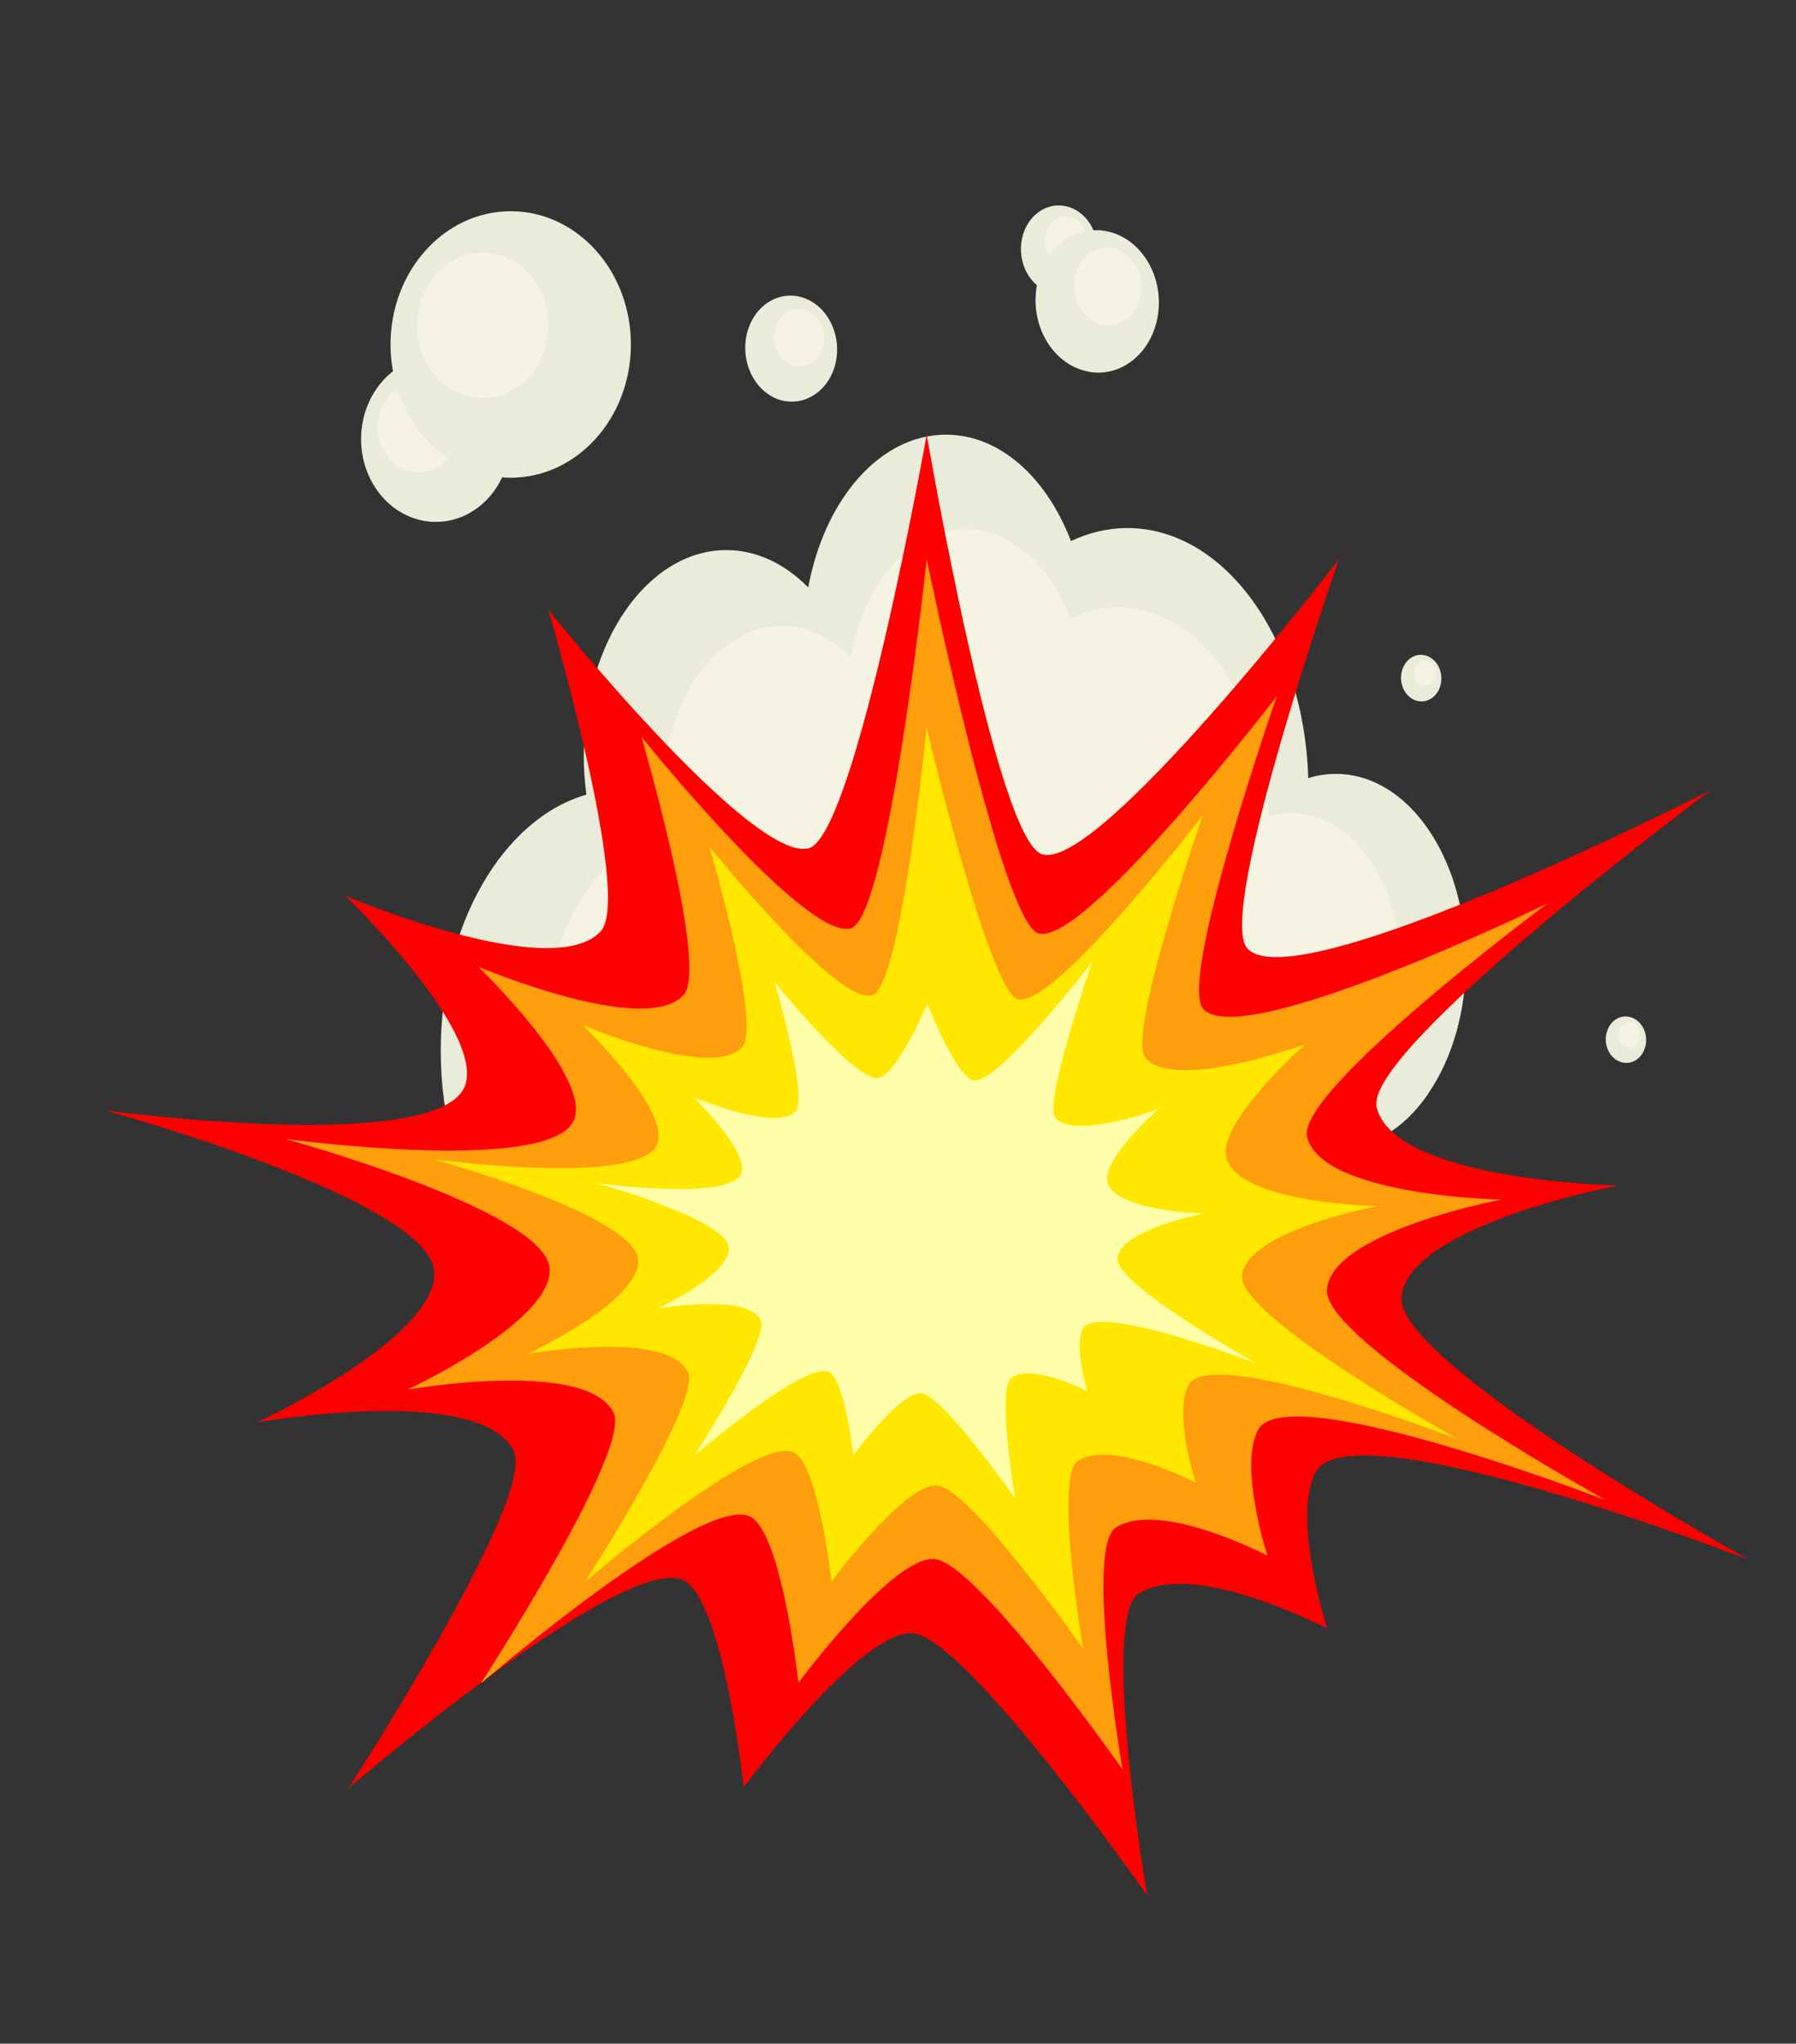 <?xml version="1.0" encoding="UTF-8"?><svg id="assetliste_forside" xmlns="http://www.w3.org/2000/svg" width="157.37" height="179" xmlns:xlink="http://www.w3.org/1999/xlink" viewBox="0 0 157.37 179"><rect x="0" y="0" width="157.37" height="179" fill="#333333" stroke="none"/><defs><style>.cls-1{fill:#ebebda;}.cls-1,.cls-2,.cls-3,.cls-4,.cls-5,.cls-6{stroke-width:0px;}.cls-2{fill:#ff9e0d;}.cls-3{fill:#ffe700;}.cls-4{fill:#f5f4e2;}.cls-5{fill:#fe0000;}.cls-6{fill:#ffa;}</style><filter id="drop-shadow-29" filterUnits="userSpaceOnUse"><feOffset dx="6" dy="6"/><feGaussianBlur result="blur" stdDeviation="6"/><feFlood flood-color="#000" flood-opacity=".75"/><feComposite in2="blur" operator="in"/><feComposite in="SourceGraphic"/></filter></defs><path class="cls-1" d="m125.11,95.83c4.45-6.42,4.45-16.83,0-23.25-2.84-4.1-6.82-5.56-10.48-4.43-.36-12.18-7.31-21.9-15.85-21.9-1.73,0-3.38.41-4.94,1.14-2.13-5.56-6.23-9.32-10.95-9.32-5.79,0-10.65,5.68-12.07,13.38-2.03-2.05-4.5-3.27-7.17-3.27-6.9,0-12.5,8.07-12.5,18.02,0,1.16.09,2.29.23,3.4-7.28,2.09-12.76,11.34-12.76,22.44,0,12.02,6.44,21.86,14.61,22.79.12,4.36,1.33,8.66,3.64,11.99,4.05,5.84,10.19,6.81,14.95,2.96.57,1.23,1.23,2.4,1.99,3.5,6.2,8.94,16.26,8.94,22.47,0,1.61-2.31,2.79-5.02,3.57-7.89,4.82,4.27,11.2,3.42,15.37-2.6,4.17-6.01,4.76-15.2,1.81-22.14,2.93,0,5.86-1.59,8.09-4.81Z"/><path class="cls-4" d="m119.96,94.72c3.73-5.38,3.73-14.09,0-19.47-2.38-3.43-5.71-4.66-8.77-3.71-.3-10.2-6.12-18.34-13.27-18.34-1.45,0-2.83.34-4.14.96-1.78-4.66-5.22-7.81-9.17-7.81-4.85,0-8.92,4.76-10.1,11.21-1.7-1.72-3.77-2.74-6.01-2.74-5.78,0-10.47,6.75-10.47,15.08,0,.98.07,1.92.19,2.84-6.09,1.75-10.69,9.5-10.69,18.8,0,10.06,5.39,18.3,12.23,19.09.1,3.65,1.11,7.25,3.04,10.04,3.39,4.88,8.53,5.7,12.52,2.47.48,1.04,1.03,2.02,1.66,2.92,5.2,7.49,13.62,7.49,18.82,0,1.35-1.94,2.34-4.2,2.99-6.6,4.03,3.57,9.38,2.85,12.88-2.18,3.49-5.03,3.99-12.73,1.51-18.54,2.45,0,4.9-1.34,6.77-4.03Z"/><path class="cls-5" d="m100.51,166s-15.99-22.84-20.63-22.96c-4.64-.12-14.71,13.49-14.71,13.49,0,0-1.7-15.67-5.05-17.99-4.74-3.28-29.57,18.06-29.57,18.06,0,0,16.46-25.38,14.47-29.5-2.89-5.98-22.47-2.53-22.47-2.53,0,0,15.89-7.4,15.5-13.2-.43-6.33-28.85-14.12-28.85-14.12,0,0,29.75,4.05,31.6-2.32,1.44-4.94-10.53-16.46-10.53-16.46,0,0,18.19,7.73,22.38,3.08,2.77-3.08-4.61-28.14-4.61-28.14,0,0,17.86,22.24,22.83,20.88,4.09-1.12,10.33-36.23,10.33-36.23,0,0,6.06,35.43,10.1,36.76,4.92,1.61,26.01-25.82,26.01-25.82,0,0-10.72,30.8-8.05,34.02,4.02,4.86,40.63-13.81,40.63-13.81,0,0-30.52,22.78-29.26,27.79,1.62,6.47,21.17,6.83,21.17,6.83,0,0-18.35,3.44-19,9.75-.6,5.77,30.4,23.01,30.4,23.01,0,0-34.81-13.47-37.92-7.65-2.13,4.01,1.02,13.7,1.02,13.7,0,0-11.66-6.11-16.51-3.07-3.43,2.15.72,26.42.72,26.42Z"/><path class="cls-2" d="m98.36,154.98s-12.84-18.35-16.57-18.44c-3.73-.09-11.83,10.85-11.83,10.85,0,0-1.37-12.6-4.06-14.46-3.81-2.64-23.76,14.51-23.76,14.51,0,0,13.22-20.39,11.63-23.69-2.33-4.81-18.06-2.04-18.06-2.04,0,0,12.77-5.95,12.45-10.61-.34-5.09-23.18-11.35-23.18-11.35,0,0,23.91,3.26,25.39-1.85,1.15-3.98-8.46-13.23-8.46-13.23,0,0,14.62,6.21,17.99,2.47,2.23-2.47-3.7-22.61-3.7-22.61,0,0,14.35,17.87,18.35,16.78,3.29-.89,6.65-32.33,6.65-32.33,0,0,6.52,31.69,9.77,32.76,3.95,1.3,20.9-20.75,20.9-20.75,0,0-8.61,24.75-6.47,27.34,3.24,3.91,30.18-9.19,30.18-9.19,0,0-22.06,16.41-21.05,20.44,1.3,5.19,17.01,5.49,17.01,5.49,0,0-14.74,2.76-15.27,7.83-.48,4.64,24.43,18.49,24.43,18.49,0,0-27.98-10.83-30.47-6.15-1.71,3.22.82,11.01.82,11.01,0,0-9.37-4.91-13.27-2.47-2.76,1.73.58,21.23.58,21.23Z"/><path class="cls-3" d="m94.92,144.43s-9.98-14.25-12.88-14.33c-2.9-.08-9.19,8.43-9.19,8.43,0,0-1.06-9.78-3.15-11.24-2.96-2.05-18.46,11.28-18.46,11.28,0,0,10.27-15.84,9.03-18.41-1.81-3.74-14.03-1.58-14.03-1.58,0,0,9.92-4.63,9.68-8.24-.27-3.96-18.01-8.82-18.01-8.82,0,0,18.57,2.53,19.73-1.45.9-3.08-6.57-10.28-6.57-10.28,0,0,11.35,4.83,13.97,1.92,1.73-1.92-2.88-17.56-2.88-17.56,0,0,11.15,13.88,14.25,13.03,2.55-.7,4.78-23.45,4.78-23.45,0,0,5.44,22.95,7.97,23.78,3.07,1.01,16.23-16.11,16.23-16.11,0,0-6.69,19.23-5.03,21.24,2.52,3.03,14.03-1.19,14.03-1.19,0,0-7.72,6.79-6.93,9.93,1.01,4.03,13.22,4.26,13.22,4.26,0,0-11.45,2.15-11.86,6.08-.37,3.6,18.98,14.36,18.98,14.36,0,0-21.73-8.41-23.67-4.77-1.33,2.5.64,8.55.64,8.55,0,0-7.28-3.82-10.31-1.92-2.14,1.34.45,16.49.45,16.49Z"/><path class="cls-6" d="m88.96,131.25s-6.42-9.17-8.29-9.22c-1.87-.05-5.91,5.43-5.91,5.43,0,0-.68-6.29-2.03-7.23-1.91-1.33-11.88,7.25-11.88,7.25,0,0,6.61-10.19,5.81-11.85-1.16-2.41-9.03-1.02-9.03-1.02,0,0,6.39-2.98,6.23-5.3-.17-2.55-11.59-5.68-11.59-5.68,0,0,11.96,1.63,12.7-.93.57-1.99-4.24-6.62-4.24-6.62,0,0,7.31,3.1,8.99,1.24,1.12-1.24-1.85-11.31-1.85-11.31,0,0,7.18,8.94,9.17,8.39,1.64-.45,4.22-6.5,4.22-6.5,0,0,2.36,6.18,3.99,6.71,1.98.65,10.46-10.37,10.46-10.37,0,0-4.31,12.38-3.24,13.67,1.61,1.95,9.03-.77,9.03-.77,0,0-4.97,4.37-4.46,6.39.66,2.6,8.51,2.75,8.51,2.75,0,0-7.37,1.38-7.64,3.91-.24,2.32,12.22,9.24,12.22,9.24,0,0-13.99-5.41-15.24-3.07-.86,1.61.41,5.5.41,5.5,0,0-4.69-2.45-6.64-1.23-1.38.86.29,10.61.29,10.61Z"/><path class="cls-1" d="m44.74,38.46c0,4-2.93,7.25-6.55,7.25s-6.55-3.25-6.55-7.25,2.93-7.25,6.55-7.25,6.55,3.25,6.55,7.25Z"/><path class="cls-4" d="m40.24,37.42c0,2.19-1.6,3.96-3.57,3.96s-3.57-1.77-3.57-3.96,1.6-3.96,3.57-3.96,3.57,1.77,3.57,3.96Z"/><path class="cls-1" d="m55.28,30.17c0,6.44-4.71,11.67-10.53,11.67s-10.53-5.23-10.53-11.67,4.71-11.67,10.53-11.67,10.53,5.22,10.53,11.67Z"/><path class="cls-4" d="m48.04,28.5c0,3.52-2.57,6.37-5.75,6.37s-5.74-2.85-5.74-6.37,2.57-6.37,5.74-6.37,5.75,2.85,5.75,6.37Z"/><path class="cls-1" d="m92.34,25.7c-1.84-.34-3.11-2.32-2.85-4.44.26-2.11,1.96-3.55,3.8-3.22,1.84.33,3.11,2.32,2.85,4.43-.26,2.11-1.96,3.55-3.8,3.22Z"/><path class="cls-4" d="m93.14,23.16c-1-.18-1.7-1.27-1.56-2.42.14-1.15,1.07-1.94,2.07-1.76,1,.18,1.7,1.27,1.56,2.42-.14,1.15-1.07,1.94-2.07,1.76Z"/><path class="cls-1" d="m95.38,32.55c-2.95-.54-5.01-3.73-4.59-7.13.42-3.4,3.15-5.72,6.11-5.18,2.96.54,5.01,3.74,4.59,7.14-.42,3.4-3.15,5.72-6.11,5.18Z"/><path class="cls-4" d="m96.67,28.46c-1.61-.29-2.73-2.04-2.51-3.89.23-1.86,1.72-3.12,3.33-2.82,1.61.29,2.73,2.04,2.5,3.89-.23,1.86-1.72,3.12-3.33,2.83Z"/><path class="cls-1" d="m124.28,61.41c-.97-.18-1.64-1.22-1.5-2.34.14-1.11,1.03-1.87,2-1.69.97.18,1.64,1.22,1.5,2.33-.14,1.11-1.03,1.87-2,1.7Z"/><path class="cls-4" d="m124.7,60.07c-.53-.1-.89-.67-.82-1.27.07-.61.56-1.02,1.09-.92.53.1.89.67.82,1.27-.08.61-.56,1.02-1.09.92Z"/><path class="cls-1" d="m68.76,35.13c-2.2-.4-3.73-2.78-3.42-5.32.31-2.53,2.35-4.26,4.55-3.86,2.2.4,3.73,2.78,3.42,5.31-.31,2.53-2.35,4.26-4.55,3.86Z"/><path class="cls-4" d="m69.72,32.08c-1.2-.22-2.04-1.52-1.87-2.9.17-1.38,1.28-2.32,2.48-2.1,1.2.22,2.04,1.52,1.87,2.9-.17,1.38-1.28,2.32-2.48,2.1Z"/><path class="cls-1" d="m142.22,93.07c-.97-.18-1.64-1.22-1.5-2.33.14-1.11,1.03-1.87,2-1.69.97.18,1.64,1.22,1.5,2.33-.14,1.11-1.03,1.87-2,1.69Z"/><path class="cls-4" d="m142.64,91.74c-.53-.1-.89-.67-.82-1.27.07-.61.56-1.02,1.09-.93.53.1.89.67.82,1.27-.07.61-.56,1.02-1.09.92Z"/></svg>